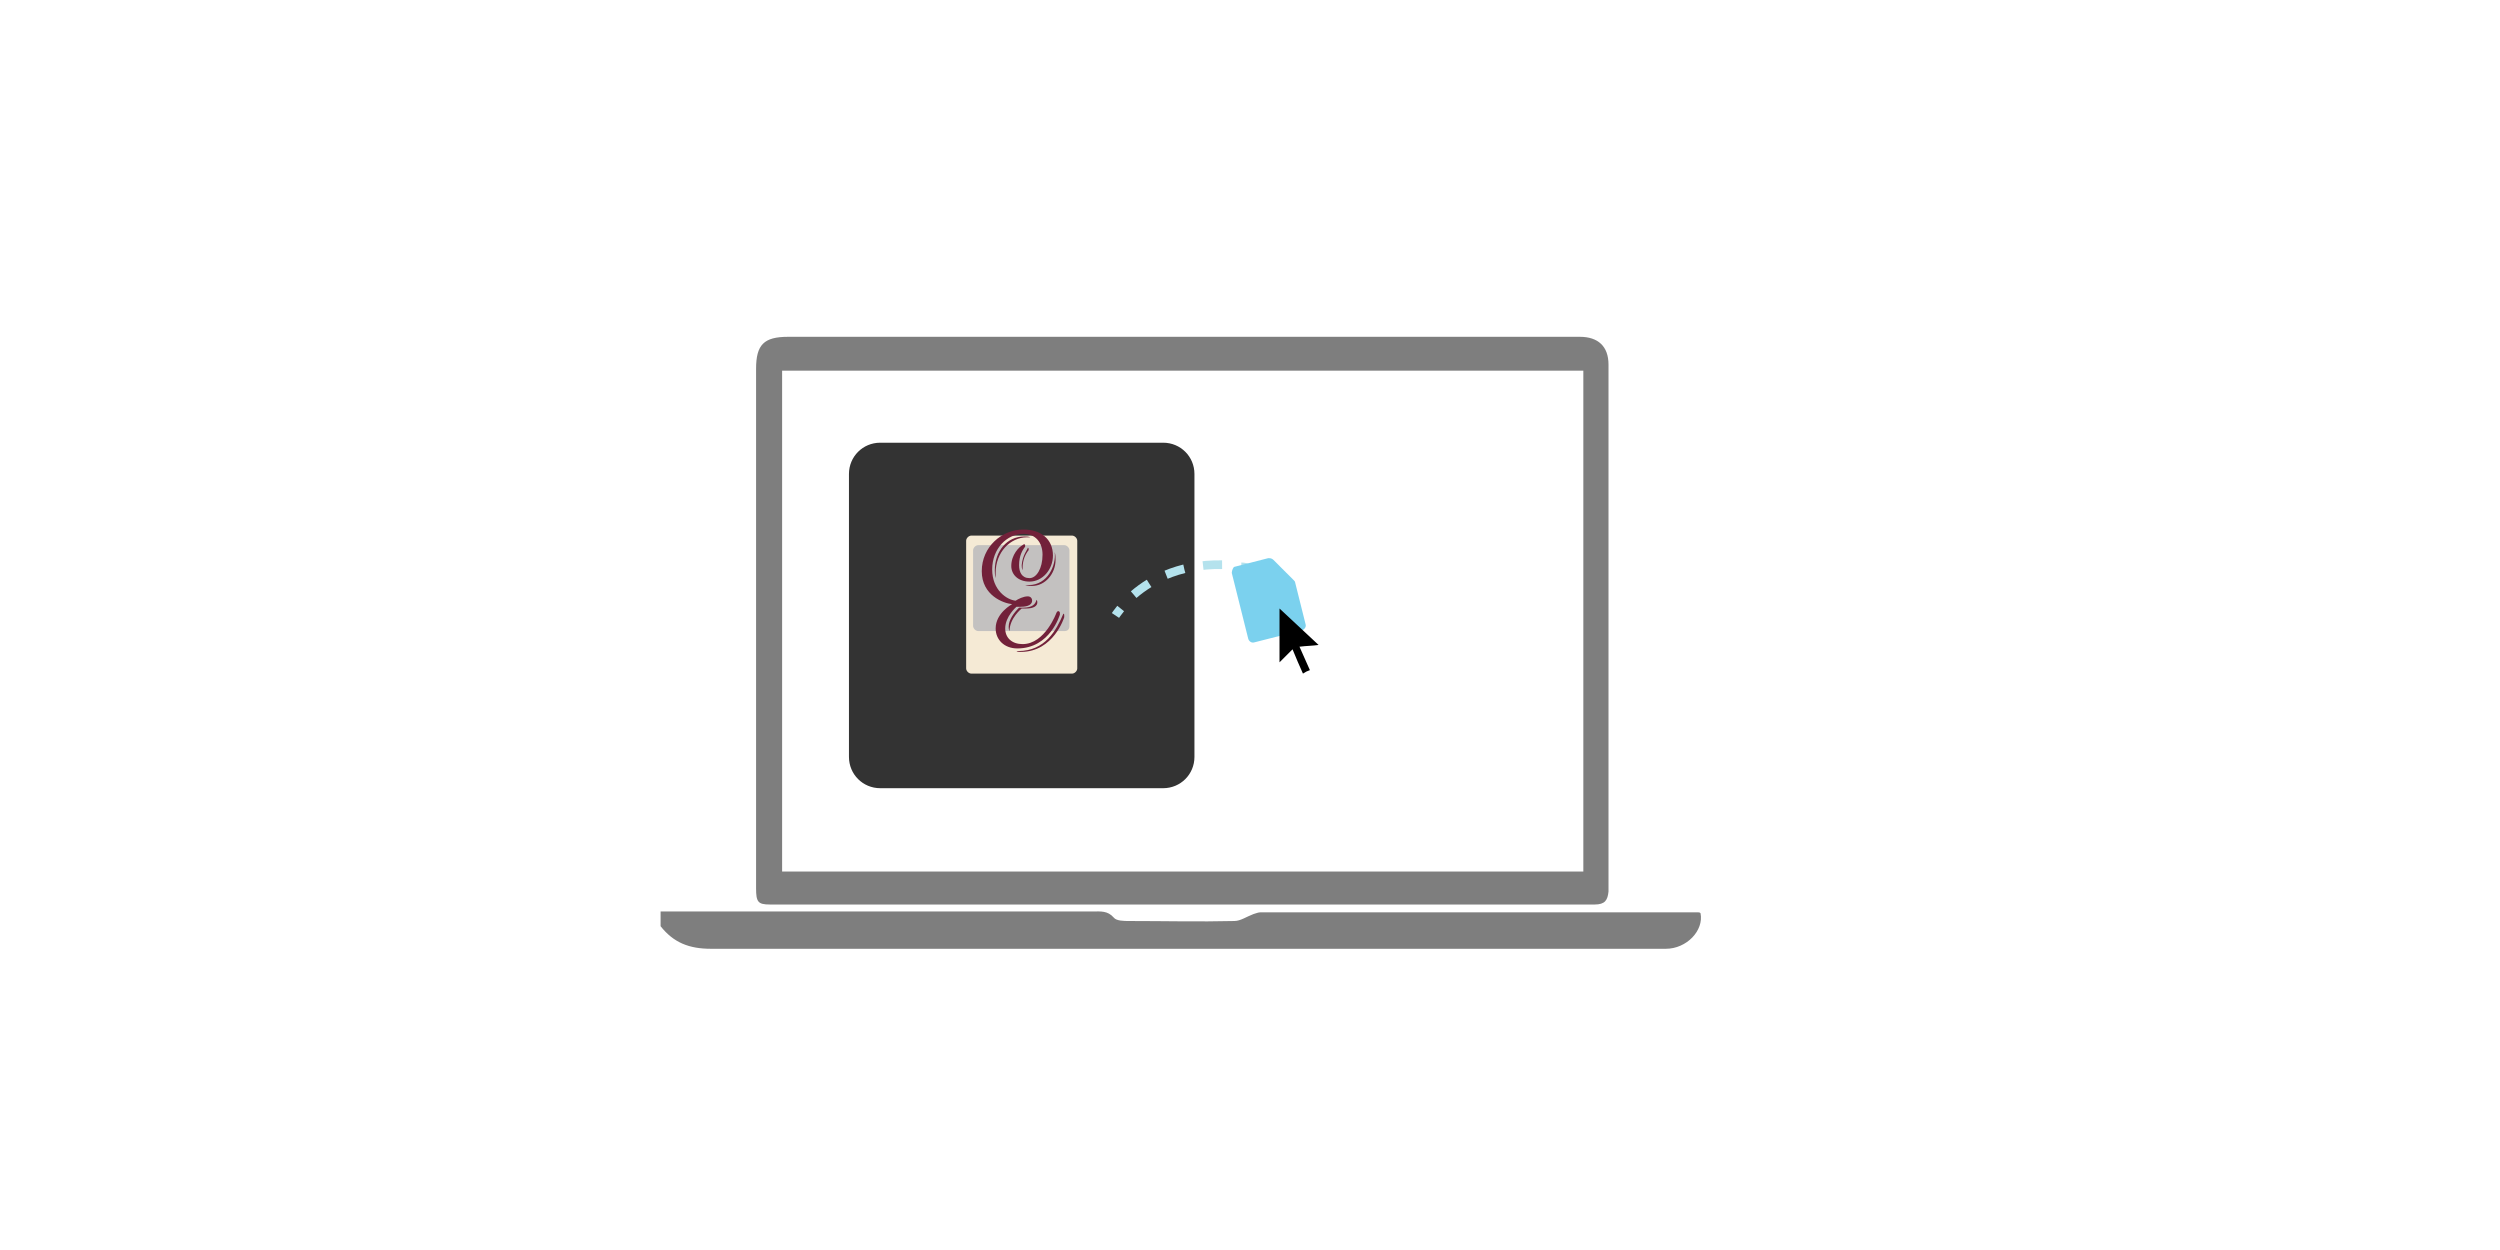 <?xml version="1.0" encoding="utf-8"?>
<!-- Generator: Adobe Illustrator 21.1.0, SVG Export Plug-In . SVG Version: 6.00 Build 0)  -->
<svg version="1.1" id="Layer_1" xmlns="http://www.w3.org/2000/svg" xmlns:xlink="http://www.w3.org/1999/xlink" x="0px" y="0px"
	 viewBox="0 0 288 144" style="enable-background:new 0 0 288 144;" xml:space="preserve">
<style type="text/css">
	.st0{fill:#7E7E7E;}
	.st1{fill:#3FB54A;}
	.st2{fill:#333333;}
	.st3{fill:none;stroke:#B4E2ED;stroke-miterlimit:10;}
	.st4{fill:none;stroke:#B4E2ED;stroke-miterlimit:10;stroke-dasharray:2.2,2.2;}
	.st5{fill:#7BD1EE;}
	.st6{fill:#F5EAD5;}
	.st7{fill:#C3C1C0;}
	.st8{fill:#72213A;}
</style>
<g>
	<path class="st0" d="M76.1,105c14.8,0,29.7,0,44.5,0c1.8,0,3.5,0,5.3,0c0.9,0,1.7-0.1,2.4,0.7c0.3,0.4,1.2,0.4,1.8,0.4
		c4,0,8,0.1,12.1,0c0.7,0,1.4-0.5,2.2-0.8c0.3-0.1,0.6-0.2,0.8-0.2c16.8,0,33.6,0,50.4,0c0.1,0,0.2,0,0.3,0.1c0.4,2-1.6,4.1-4,4.1
		c-4.8,0-9.7,0-14.5,0c-31.8,0-63.7,0-95.5,0c-2.5,0-4.3-0.7-5.8-2.6C76.1,106,76.1,105.5,76.1,105z"/>
	<path class="st0" d="M136.2,104.2c-15.8,0-31.6,0-47.5,0c-1.4,0-1.6-0.3-1.6-1.9c0-5,0-9.9,0-14.9c0-15,0-29.9,0-44.9
		c0-2.8,0.9-3.7,3.7-3.7c30.4,0,60.8,0,91.2,0c2.1,0,3.3,1.1,3.3,3.2c0,20,0,39.9,0,59.9c0,0.3,0,0.5,0,0.8c-0.1,1-0.4,1.5-1.6,1.5
		C167.9,104.2,152,104.2,136.2,104.2L136.2,104.2z M182.4,42.7c-30.8,0-61.5,0-92.3,0c0,19.3,0,38.5,0,57.7c30.8,0,61.5,0,92.3,0
		C182.4,81.1,182.4,61.9,182.4,42.7z"/>
</g>
<path class="st1" d="M212.8,34.8"/>
<path class="st2" d="M134,90.8h-32.6c-2,0-3.6-1.6-3.6-3.6V54.6c0-2,1.6-3.6,3.6-3.6H134c2,0,3.6,1.6,3.6,3.6v32.6
	C137.6,89.2,136,90.8,134,90.8z"/>
<g>
	<g>
		<path class="st3" d="M128.5,70.9c0,0,0.2-0.3,0.6-0.8"/>
		<path class="st4" d="M130.6,68.5c2.1-1.8,5.7-3.8,11.3-3.4"/>
		<path class="st3" d="M143,65.3c0.3,0,0.7,0.1,1,0.2"/>
	</g>
</g>
<path class="st5" d="M141.9,66l1.9,7.6c0.1,0.3,0.4,0.5,0.7,0.4l5.5-1.4c0.3-0.1,0.5-0.4,0.4-0.7l-1.2-4.8c0-0.1-0.1-0.2-0.2-0.3
	l-2.3-2.3c-0.2-0.2-0.4-0.2-0.6-0.2l-3.9,1C142.1,65.3,141.9,65.7,141.9,66z"/>
<path d="M151.9,74.3c-0.7,0.1-1.4,0.1-2.2,0.2c0.4,0.9,0.8,1.8,1.2,2.7c-0.3,0.1-0.5,0.2-0.8,0.4c-0.4-0.9-0.8-1.8-1.2-2.8
	c-0.5,0.5-1,1-1.5,1.5c0-2.1,0-4.1,0-6.2C148.9,71.5,150.4,72.9,151.9,74.3z"/>
<g>
	<path class="st6" d="M123.5,77.6h-11.6c-0.3,0-0.6-0.3-0.6-0.6V62.3c0-0.3,0.3-0.6,0.6-0.6h11.6c0.3,0,0.6,0.3,0.6,0.6V77
		C124.1,77.3,123.8,77.6,123.5,77.6z"/>
	<path class="st7" d="M122.6,72.7h-9.9c-0.3,0-0.6-0.3-0.6-0.6v-8.7c0-0.3,0.3-0.6,0.6-0.6h9.9c0.3,0,0.6,0.3,0.6,0.6v8.7
		C123.2,72.5,123,72.7,122.6,72.7z"/>
	<g>
		<path class="st8" d="M117.2,74.7c-1.5,0-2.5-1-2.5-2.3c0-1.8,1.9-2.8,1.9-2.8c-1-0.1-3.5-1-3.5-3.8c0-2.8,2.3-4.8,4.8-4.8
			c2,0,3.4,1.1,3.4,3c0,1.6-1.2,3-2.7,3c-1.3,0-2.1-0.8-2.1-1.8c0-1.3,0.9-2.2,1.3-2.4c0.1-0.1,0.2-0.1,0.2-0.1
			c0.1,0,0.1,0.1,0.1,0.2c0,0.1,0,0.1-0.1,0.2c-0.2,0.3-0.6,0.9-0.6,2c0,0.8,0.3,1.5,1.2,1.5c0.8,0,1.5-1.1,1.5-2.7
			c0-1.4-0.8-2.4-2.2-2.4c-1.9,0-3.6,1.7-3.6,4.1c0,2.4,1.7,3.5,2.7,3.6c0.3-0.2,0.9-0.5,1.4-0.5c0.3,0,0.5,0.2,0.5,0.5
			c0,0.4-0.4,0.7-1.3,0.7c-0.2,0-0.5,0-0.5,0s-1.3,1.1-1.3,2.5c0,1.1,0.8,1.8,2,1.8c2.6,0,3.9-3.6,3.9-3.6s0.1-0.2,0.2-0.2
			c0.1,0,0.2,0.1,0.2,0.2c0,0.1,0,0.2,0,0.2S121,74.7,117.2,74.7z M118,61.8c0.2,0,0.5,0,0.7,0.1c-0.1,0-0.3,0-0.4,0
			c-1.9,0-3.6,1.7-3.6,4.1c0,0.2,0,0.4,0,0.6c-0.1-0.3-0.1-0.8-0.1-0.9C114.6,63.5,116,61.8,118,61.8z M116.3,72.7
			c-0.1-0.2-0.1-0.3-0.1-0.5c0-0.8,0.6-1.6,1.2-2.2c0.1,0,0.4,0,0.5,0c1,0,1.4-0.4,1.5-0.9c0.1,0.1,0.1,0.2,0.1,0.3
			c0,0.4-0.4,0.7-1.3,0.7c-0.2,0-0.5,0-0.5,0S116.3,71.2,116.3,72.7L116.3,72.7z M122.5,70.7c0.1,0,0.1,0.1,0.1,0.2
			c0,0.1,0,0.2,0,0.2s-1.2,4-5,4c-0.3,0-0.4,0-0.5-0.1c0,0,0.1,0,0.2,0C120.4,75,121.7,72.6,122.5,70.7z M118.4,63.1
			c0.1,0,0.1,0.1,0.1,0.2c0,0.1,0,0.1-0.1,0.2c-0.2,0.3-0.6,0.9-0.6,2v0.2c-0.1-0.2-0.1-0.5-0.1-0.6
			C117.8,63.9,118.4,63.3,118.4,63.1z M121.5,63.6c0.1,0.3,0.1,0.6,0.1,0.9c0,1.6-1.2,3-2.7,3c-0.3,0-0.5,0-0.8-0.1
			c0.1,0,0.3,0,0.4,0C120.7,67.4,121.7,65.1,121.5,63.6z"/>
	</g>
</g>
</svg>
